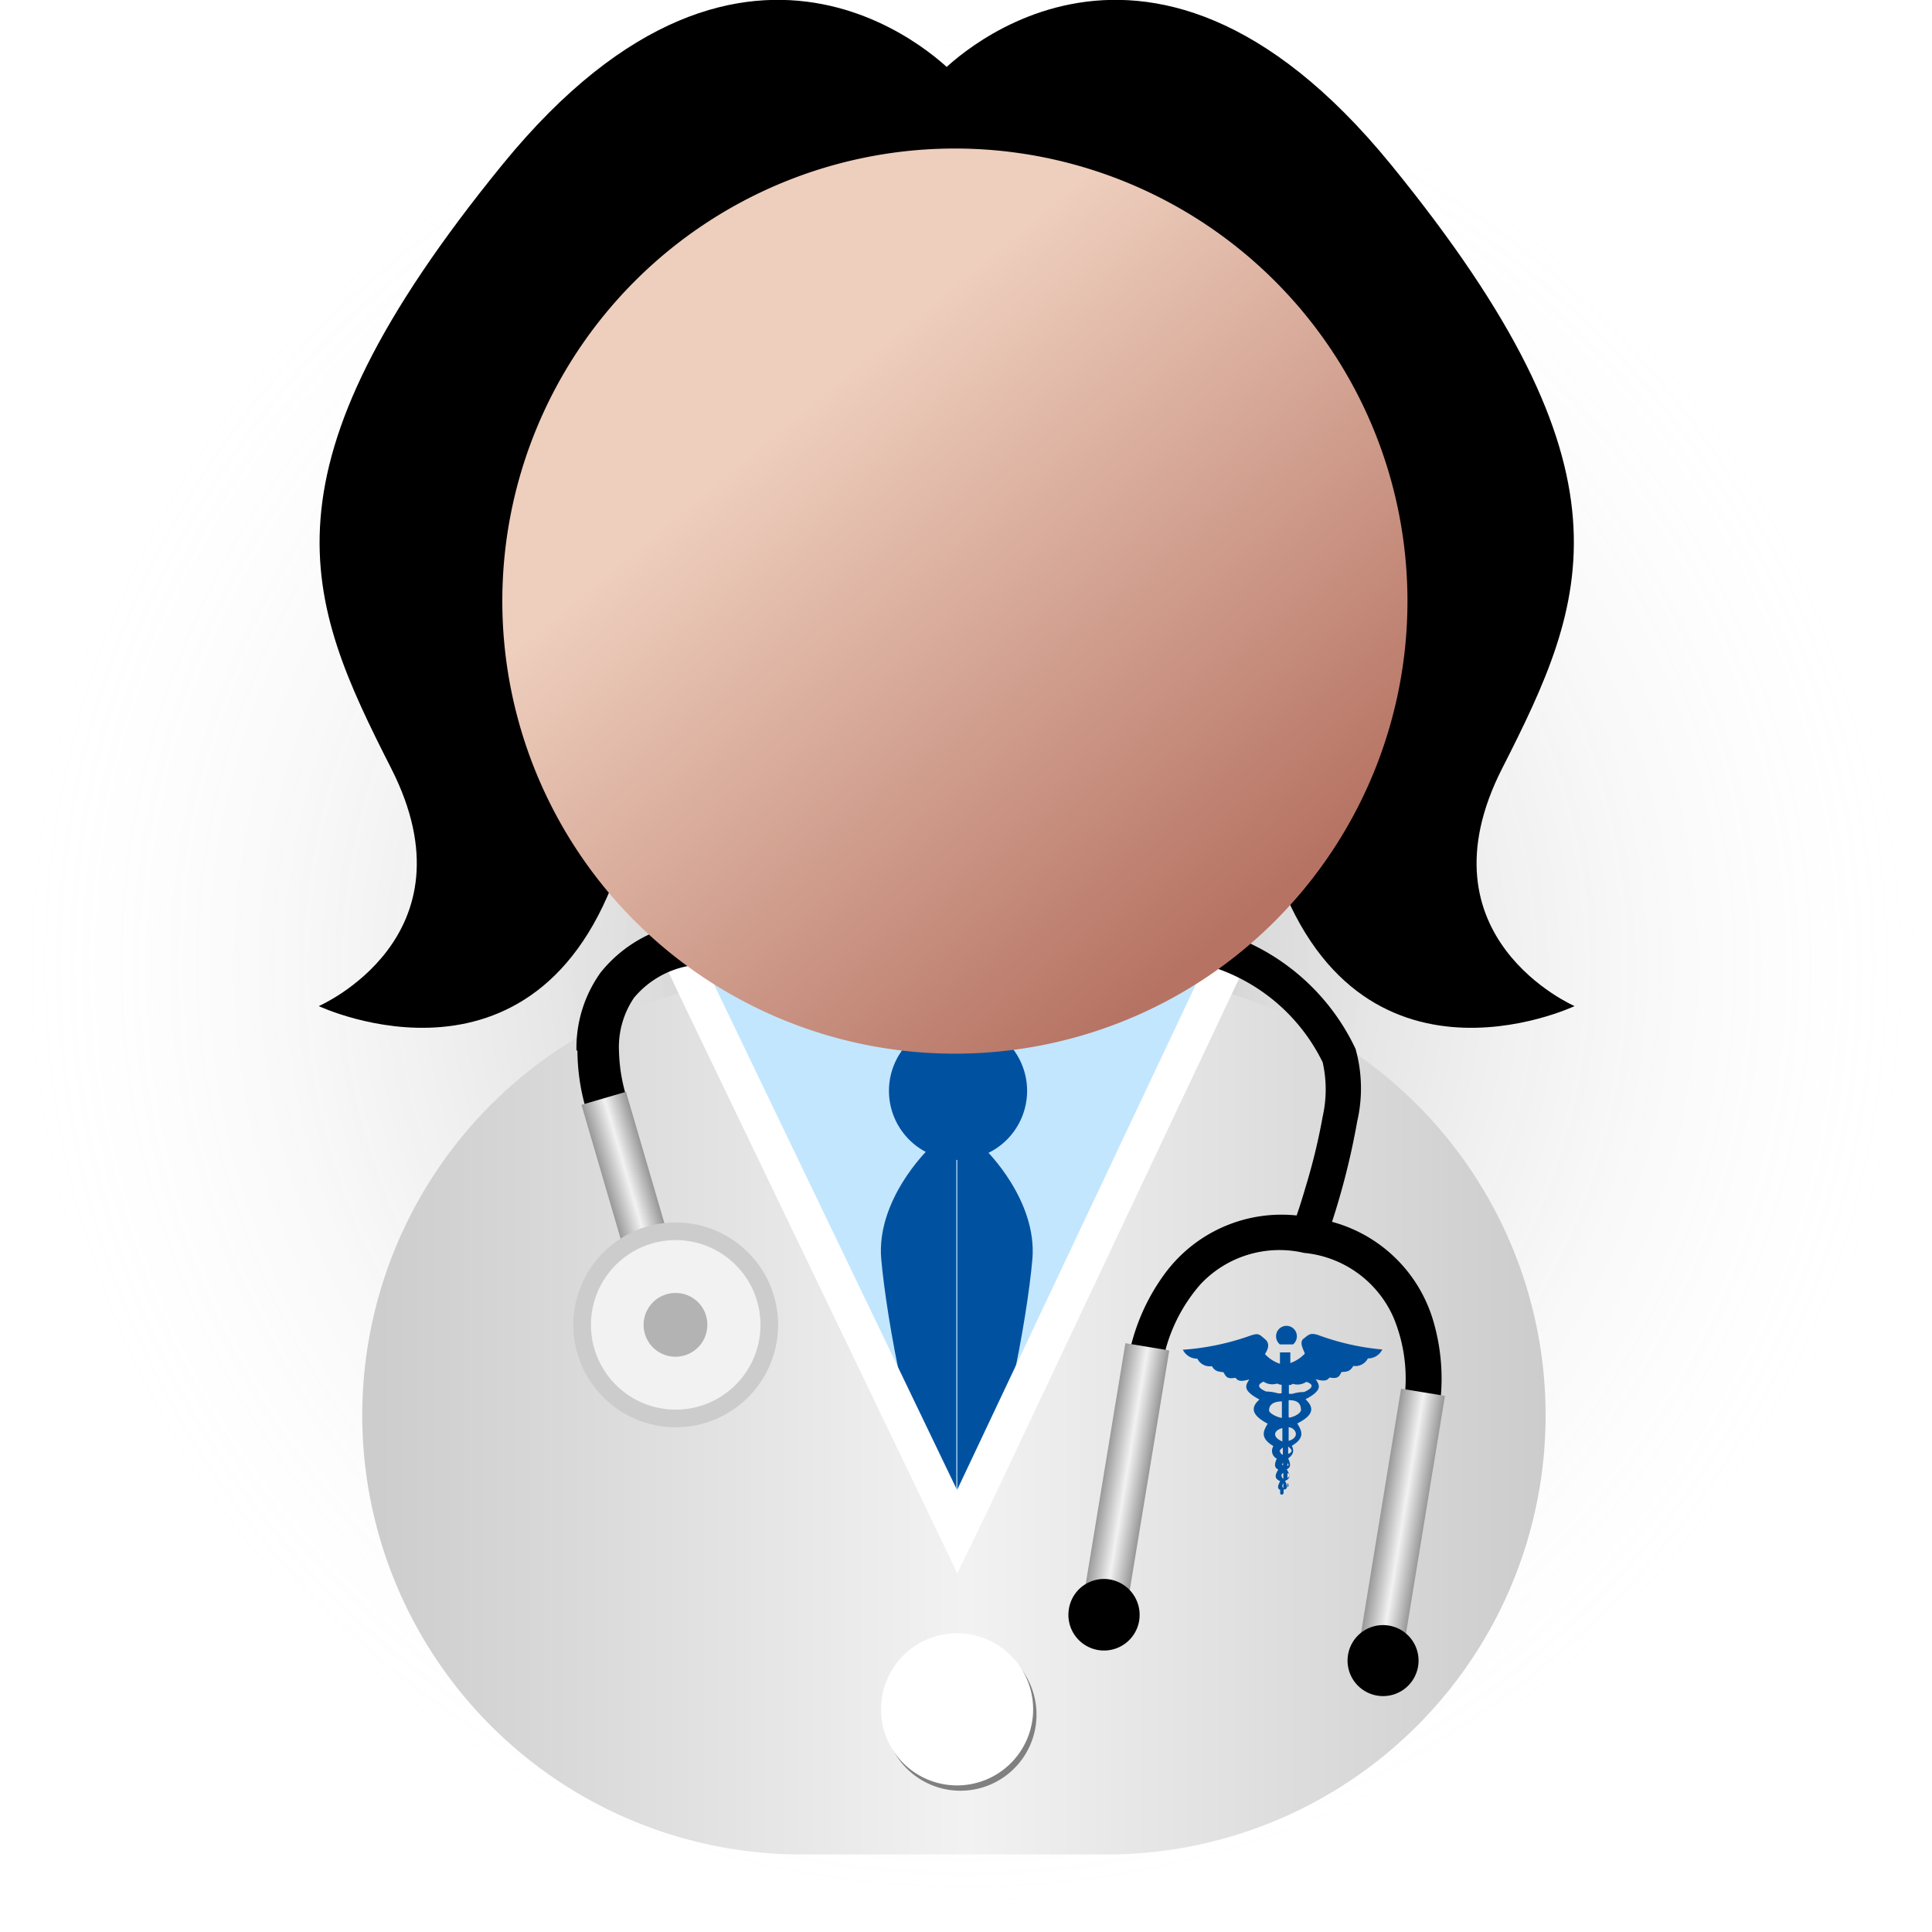 <svg xmlns="http://www.w3.org/2000/svg" xmlns:xlink="http://www.w3.org/1999/xlink" viewBox="0 0 80 80"><defs><style>.cls-1{fill:url(#Degradado_sin_nombre_64);}.cls-2{fill:url(#Degradado_sin_nombre_64-2);}.cls-3{fill:url(#linear-gradient);}.cls-4{fill:#c2e6fd;}.cls-5{fill:#0052a1;}.cls-6{fill:#fff;}.cls-7{fill:gray;}.cls-8{fill:url(#linear-gradient-2);}.cls-9{fill:#ccc;}.cls-10{fill:#f2f2f2;}.cls-11{fill:#b3b3b3;}.cls-12{fill:url(#linear-gradient-3);}.cls-13{fill:url(#linear-gradient-4);}.cls-14{fill:url(#linear-gradient-5);}</style><radialGradient id="Degradado_sin_nombre_64" cx="40" cy="40" r="40" gradientUnits="userSpaceOnUse"><stop offset="0" stop-opacity="0.3"/><stop offset="1" stop-color="#fff" stop-opacity="0"/></radialGradient><radialGradient id="Degradado_sin_nombre_64-2" cy="8451.88" r="28.12" gradientTransform="translate(0 -1035.97) scale(1 0.13)" xlink:href="#Degradado_sin_nombre_64"/><linearGradient id="linear-gradient" x1="14.99" y1="58.6" x2="64.04" y2="58.6" gradientUnits="userSpaceOnUse"><stop offset="0" stop-color="#ccc"/><stop offset="0.51" stop-color="#f2f2f2"/><stop offset="1" stop-color="#ccc"/></linearGradient><linearGradient id="linear-gradient-2" x1="-323.56" y1="23.21" x2="-321.64" y2="23.21" gradientTransform="translate(348.48 25.43) rotate(0.04)" gradientUnits="userSpaceOnUse"><stop offset="0" stop-color="#999"/><stop offset="0.51" stop-color="#f2f2f2"/><stop offset="1" stop-color="#969696"/></linearGradient><linearGradient id="linear-gradient-3" x1="254.35" y1="21.41" x2="256.2" y2="21.41" gradientTransform="matrix(0, 1, -1, 0, 67.81, -194.19)" xlink:href="#linear-gradient-2"/><linearGradient id="linear-gradient-4" x1="265.92" y1="21.41" x2="267.77" y2="21.41" gradientTransform="matrix(0, 1, -1, 0, 79.47, -203.87)" xlink:href="#linear-gradient-2"/><linearGradient id="linear-gradient-5" x1="33.07" y1="17.09" x2="50.9" y2="38.56" gradientUnits="userSpaceOnUse"><stop offset="0" stop-color="#eecebd"/><stop offset="1" stop-color="#b67363"/></linearGradient></defs><g id="Capa_2" data-name="Capa 2"><g id="Paleta_de_color" data-name="Paleta de color"><rect class="cls-1" width="80" height="80"/><path class="cls-2" d="M68.13,76.3c0,2-12.59,3.7-28.13,3.7s-28.13-1.66-28.13-3.7S24.47,72.6,40,72.6,68.13,74.25,68.13,76.3Z"/><path class="cls-3" d="M64,58.6A18.18,18.18,0,0,1,45.86,76.79H33.18A18.19,18.19,0,0,1,15,58.6h0A18.2,18.2,0,0,1,33.18,40.41H45.86A18.19,18.19,0,0,1,64,58.6Z"/><polygon class="cls-4" points="39.64 63.43 38.97 62.03 28.9 41.08 28.39 40.03 29.57 40.02 49.55 39.97 50.72 39.96 50.23 41.02 40.3 62.02 39.64 63.43 39.64 63.43"/><path class="cls-5" d="M42.53,45.17a2.86,2.86,0,1,1-2.86-2.86A2.86,2.86,0,0,1,42.53,45.17Z"/><path class="cls-5" d="M38.41,47.62s-2.13,2.07-1.92,4.51,1.28,8.4,2.38,9.51l.73.74V46.9Zm1.23,14.76,0,0,0,0v0h0c-.05.06,0,0,0,0s.06,0,0,0h0Zm3.11-10.25c.2-2.44-1.93-4.51-1.93-4.51l-1.18-.72V62.38l.72-.74C41.47,60.53,42.54,54.56,42.75,52.13Z"/><path class="cls-6" d="M49.55,40.7l-9.92,21L29.57,40.77l20-.07m2.35-1.48H49.55l-20,.05H27.22l1,2.12L38.3,62.35l1.34,2.8L41,62.34l9.92-21,1-2.12Z"/><path class="cls-7" d="M42.92,71a3.15,3.15,0,1,1-3.15-3.15A3.15,3.15,0,0,1,42.92,71Z"/><path class="cls-6" d="M42.78,70.77a3.15,3.15,0,1,1-3.15-3.14A3.15,3.15,0,0,1,42.78,70.77Z"/><path d="M23.87,43.5a5.36,5.36,0,0,1,1-3.23h0a5.61,5.61,0,0,1,3.9-2.08h0a30.8,30.8,0,0,0,4.5-.89h0A9.58,9.58,0,0,1,36.32,37h0v1.76A7.8,7.8,0,0,0,33.7,39h0a32.1,32.1,0,0,1-4.72.94h0a3.84,3.84,0,0,0-2.73,1.38h0a3.64,3.64,0,0,0-.62,2.19h0A7.13,7.13,0,0,0,26,45.61h0a1.44,1.44,0,0,0,.06.16h0l-1.64.63a8.73,8.73,0,0,1-.51-2.9Z"/><rect class="cls-8" x="24.9" y="45.35" width="1.92" height="6.14" transform="translate(-12.55 9.21) rotate(-16.3)"/><path class="cls-9" d="M32.22,54.86A4.24,4.24,0,1,1,28,50.62,4.24,4.24,0,0,1,32.22,54.86Z"/><path class="cls-10" d="M31.49,54.86A3.51,3.51,0,1,1,28,51.35,3.51,3.51,0,0,1,31.49,54.86Z"/><path class="cls-11" d="M29.29,54.86A1.32,1.32,0,1,1,28,53.54,1.31,1.31,0,0,1,29.29,54.86Z"/><path d="M59.32,54.6a6,6,0,0,0-5-4.17h0a6,6,0,0,0-6.11,2.34,8.48,8.48,0,0,0-1.39,3l1.45.28s0-.06,0-.19a6.8,6.8,0,0,1,1.43-2.67A4.48,4.48,0,0,1,54,51.88a4.51,4.51,0,0,1,3.7,2.67,6.59,6.59,0,0,1,.49,3,1.39,1.39,0,0,1,0,.2l1.46.19A8.48,8.48,0,0,0,59.32,54.6Z"/><rect class="cls-12" x="41.24" y="60.17" width="10.79" height="1.84" transform="translate(-21.23 97.17) rotate(-80.64)"/><rect class="cls-13" x="52.66" y="62.04" width="10.78" height="1.84" transform="translate(-13.47 110.07) rotate(-80.69)"/><path d="M47.17,67.11a1.47,1.47,0,1,1-2.91-.48A1.47,1.47,0,0,1,46,65.41,1.49,1.49,0,0,1,47.17,67.11Z"/><path d="M58.72,69a1.47,1.47,0,1,1-1.22-1.69A1.47,1.47,0,0,1,58.72,69Z"/><path d="M55,51.06Zm-1.39-.5s.21-.57.45-1.4h0a25.2,25.2,0,0,0,.71-2.93h0a5.12,5.12,0,0,0,0-2.24h0A7.69,7.69,0,0,0,49,39.76h0l.23-1.46a9.12,9.12,0,0,1,6.9,5.13h0a6.07,6.07,0,0,1,.07,3h0A30.66,30.66,0,0,1,55,51.06h0l-1.39-.5Z"/><path d="M39.52,3.08s-8.34-9-18.72,3.74-8.16,18-4.6,25-3,9.84-3,9.84,9.38,4.44,12.63-6.41S39.77,9.08,39.77,9.08Z"/><path d="M38.88,3.08s8.33-9,18.72,3.74,8.16,18,4.6,25,3,9.84,3,9.84-9.37,4.44-12.62-6.41S38.63,9.08,38.63,9.08Z"/><path class="cls-14" d="M58.28,24.89A18.74,18.74,0,1,1,39.54,6.15,18.74,18.74,0,0,1,58.28,24.89Z"/><path class="cls-5" d="M53.56,55.82a0,0,0,0,1-.05,0h-.58a0,0,0,0,1,0,0h0a0,0,0,0,1,0,0h.58a0,0,0,0,1,.05,0Z"/><path class="cls-5" d="M53,55.67h.54a.43.43,0,0,0,.16-.34.43.43,0,1,0-.86,0A.43.43,0,0,0,53,55.67Z"/><path class="cls-5" d="M54.58,55.28c-.34-.11-.4,0-.6.15s0,.46.05.62a1.5,1.5,0,0,1-.6.39V56H53v.47a1.45,1.45,0,0,1-.62-.4c.1-.16.24-.42,0-.62s-.26-.26-.59-.15a10.5,10.5,0,0,1-2.81.59.66.66,0,0,0,.6.37.57.57,0,0,0,.6.31c.11.16.16.22.48.25.1.17.14.3.49.23.1.08.12.2.58.07-.16.25-.29.45.42.83-.24.22-.5.56.34,1-.13.25-.38.56.24.93a.36.36,0,0,0,.14.52c-.12.26-.09.38.06.45-.09.16-.22.36.08.48-.08.15-.15.31,0,.36v.14s0,.06.06.06.08-.06.08-.06v-.15h0c.21,0,.14-.21.06-.36.3-.12.16-.32.07-.48.16-.07.18-.19.06-.45.25-.18.24-.36.15-.52.62-.37.36-.68.23-.93.84-.42.58-.76.34-1,.72-.38.58-.58.42-.83.46.13.49,0,.58-.07.36.07.4-.06.49-.23.32,0,.38-.09.49-.25a.58.58,0,0,0,.6-.31.67.67,0,0,0,.6-.37A10.32,10.32,0,0,1,54.58,55.28Zm-1.45,5.39c-.09,0,0-.08,0-.12Zm-.81-3.46a.65.65,0,0,0,.56.08s.11.05.19.05v.35a.44.44,0,0,1-.17,0,1.79,1.79,0,0,0-.47-.07C51.91,57.4,52.22,57.26,52.32,57.21Zm.23,1.19c0-.34.37-.37.53-.37l0,.68C52.92,58.7,52.55,58.53,52.55,58.4Zm.25,1c0-.16.18-.23.3-.27v.56C53,59.64,52.79,59.55,52.8,59.37Zm.18.71c0-.06.09-.14.14-.17v.3A.18.18,0,0,1,53,60.08Zm.16.89v.24C53,61.11,53.08,61,53.14,61Zm0,.44v.18C53.06,61.54,53.11,61.46,53.15,61.41Zm.17-.86s.1.11,0,.12Zm0,1V61.4C53.34,61.45,53.4,61.54,53.29,61.59Zm0-.38V61C53.38,61,53.47,61.11,53.3,61.21Zm.18-1.13a.2.2,0,0,1-.15.13v-.3S53.49,60,53.48,60.08Zm-.13-.42V59.1c.13,0,.29.12.3.27S53.49,59.64,53.35,59.66Zm0-1,0-.67c.16,0,.49,0,.51.37C53.9,58.53,53.54,58.69,53.37,58.7ZM54,57.64a1.71,1.71,0,0,0-.47.07.4.4,0,0,1-.16,0v-.36a.21.21,0,0,0,.16-.05.65.65,0,0,0,.56-.08C54.23,57.26,54.55,57.4,54,57.64Z"/></g></g></svg>